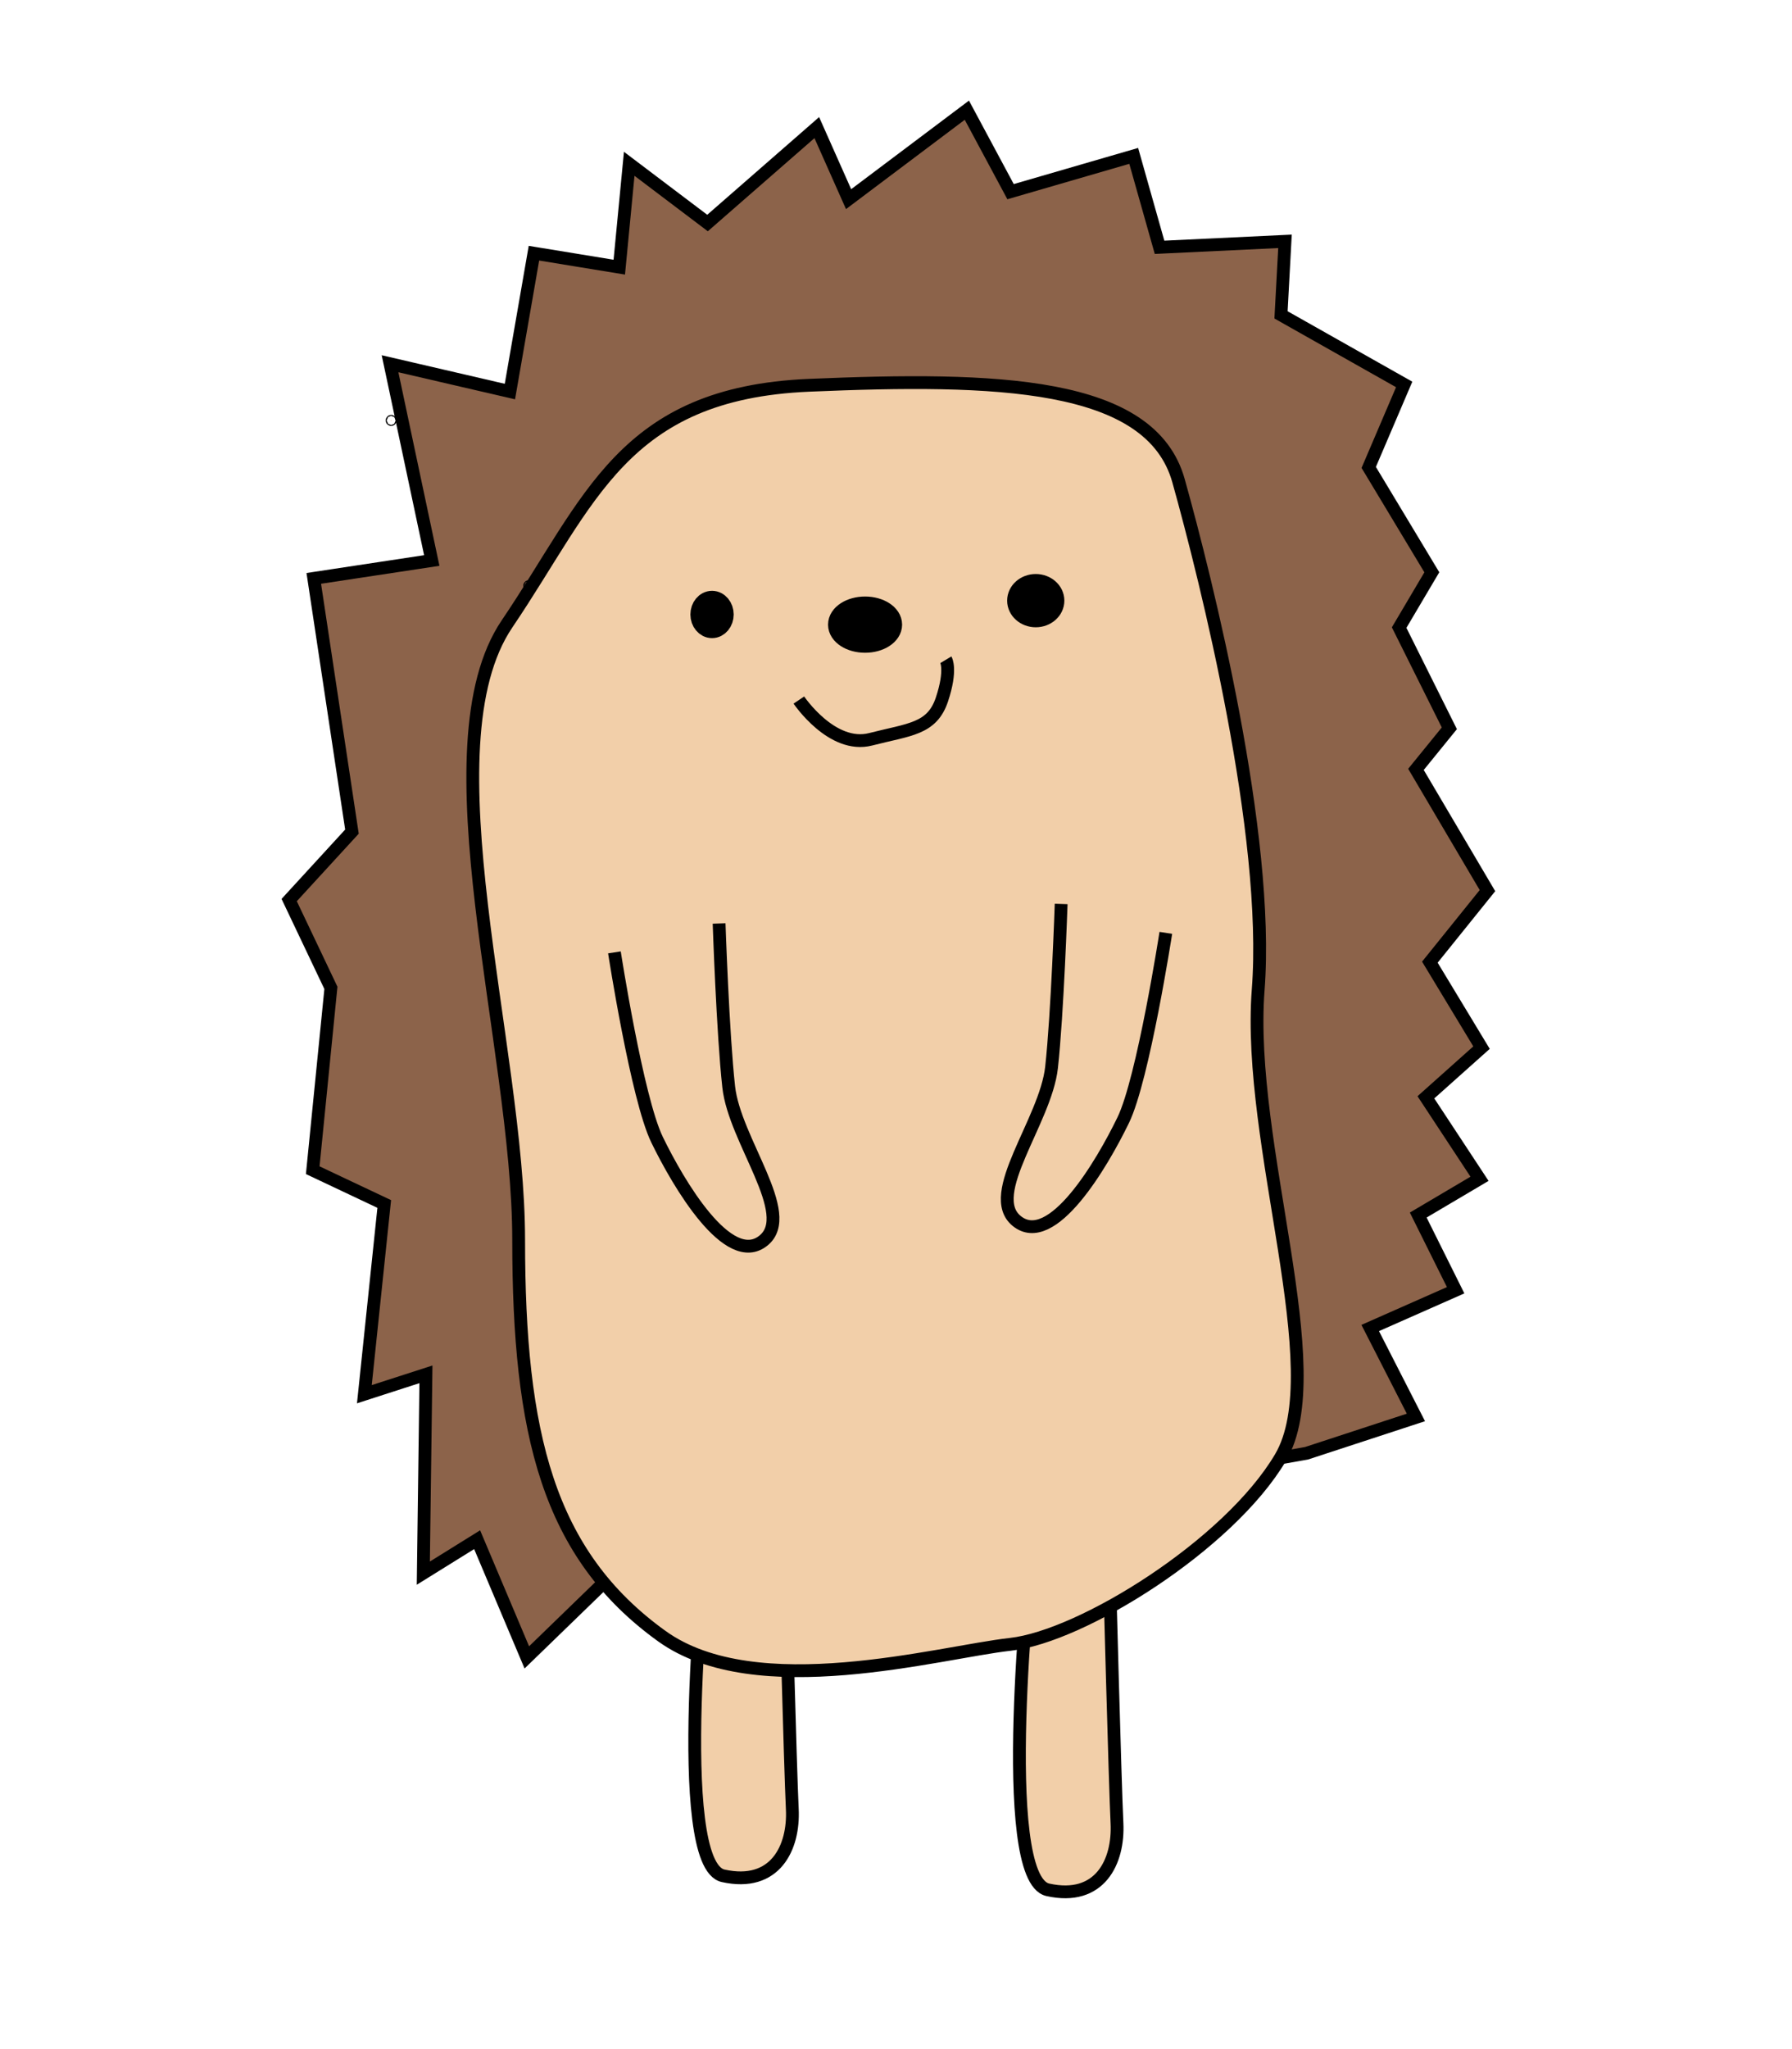 <?xml version="1.0" encoding="UTF-8" standalone="no"?>
<!-- Created with Inkscape (http://www.inkscape.org/) -->

<svg
   width="70mm"
   height="80mm"
   viewBox="0 0 70 80"
   version="1.1"
   id="svg74501"
   inkscape:version="1.1 (c4e8f9e, 2021-05-24)"
   sodipodi:docname="hedgehog_start.svg"
   xmlns:inkscape="http://www.inkscape.org/namespaces/inkscape"
   xmlns:sodipodi="http://sodipodi.sourceforge.net/DTD/sodipodi-0.dtd"
   xmlns="http://www.w3.org/2000/svg"
   xmlns:svg="http://www.w3.org/2000/svg">
  <sodipodi:namedview
     id="namedview74503"
     pagecolor="#ffffff"
     bordercolor="#999999"
     borderopacity="1"
     inkscape:pageshadow="0"
     inkscape:pageopacity="0"
     inkscape:pagecheckerboard="0"
     inkscape:document-units="mm"
     showgrid="false"
     inkscape:zoom="0.67081229"
     inkscape:cx="397.27954"
     inkscape:cy="321.99768"
     inkscape:window-width="1920"
     inkscape:window-height="1027"
     inkscape:window-x="0"
     inkscape:window-y="0"
     inkscape:window-maximized="1"
     inkscape:current-layer="layer1" />
  <defs
     id="defs74498" />
  <g
     inkscape:label="Layer 1"
     inkscape:groupmode="layer"
     id="layer1">
    <circle
       id="path72033"
       style="font-variation-settings:normal;fill:#f2cfa9;fill-opacity:1;stroke:#000000;stroke-width:0.393;stroke-linecap:butt;stroke-linejoin:miter;stroke-miterlimit:4;stroke-dasharray:none;stroke-dashoffset:0;stroke-opacity:1;stop-color:#000000"
       cx="15.28"
       cy="16.414"
       r="0.019" />
    <path
       style="font-variation-settings:normal;fill:#f2cfa9;fill-opacity:1;fill-rule:evenodd;stroke:#000000;stroke-width:0.393;stroke-linecap:butt;stroke-linejoin:miter;stroke-miterlimit:4;stroke-dasharray:none;stroke-dashoffset:0;stroke-opacity:1;stop-color:#000000"
       d="m 20.87,22.922 c 0,0 0.296,0.953 -1.643,-0.599 -1.94,-1.552 -1.552,-2.793 -0.931,-3.647 0.621,-0.854 2.561,-2.405 3.802,-1.397 1.242,1.009 2.173,1.785 2.173,1.785 z"
       id="path72070" />
    <path
       style="font-variation-settings:normal;fill:#f2cfa9;fill-opacity:1;fill-rule:evenodd;stroke:#000000;stroke-width:0.393;stroke-linecap:butt;stroke-linejoin:miter;stroke-miterlimit:4;stroke-dasharray:none;stroke-dashoffset:0;stroke-opacity:1;stop-color:#000000"
       d="m 43.167,16.475 c 0,0 3.133,-2.865 4.762,-0.925 1.63,1.94 2.871,3.88 1.785,5.044 -1.086,1.164 -3.725,1.862 -3.725,1.862 z"
       id="path72072" />
    <circle
       id="path72029"
       style="font-variation-settings:normal;fill:#f2cfa9;fill-opacity:1;stroke:#000000;stroke-width:0.393;stroke-linecap:butt;stroke-linejoin:miter;stroke-miterlimit:4;stroke-dasharray:none;stroke-dashoffset:0;stroke-opacity:1;stop-color:#000000"
       cx="20.654"
       cy="22.867"
       r="0.019" />
    <path
       style="font-variation-settings:normal;vector-effect:none;fill:#8c634a;fill-opacity:1;fill-rule:evenodd;stroke:#000000;stroke-width:0.5;stroke-linecap:butt;stroke-linejoin:miter;stroke-miterlimit:4;stroke-dasharray:none;stroke-dashoffset:0;stroke-opacity:1;-inkscape-stroke:none;stop-color:#000000"
       d="m 23.816,61.57 -3.237,3.137 -1.941,-4.595 -2.102,1.306 0.102,-7.762 -2.405,0.776 0.776,-7.427 -2.793,-1.319 0.71,-7.118 -1.63,-3.428 2.452,-2.672 -1.491,-9.887 4.609,-0.698 -1.63,-7.682 4.682,1.086 0.939,-5.402 3.334,0.545 0.388,-4.035 3.059,2.312 4.268,-3.725 1.242,2.793 4.62,-3.473 1.707,3.181 4.811,-1.397 1.009,3.569 4.9,-0.233 -0.155,2.871 4.811,2.716 -1.385,3.24 2.465,4.094 -1.277,2.159 1.961,3.932 -1.304,1.604 2.793,4.733 -2.25,2.793 2.018,3.337 -2.173,1.94 2.095,3.181 -2.394,1.415 1.461,2.936 -3.337,1.474 1.785,3.492 -4.268,1.397 z"
       id="path73016" />
    <circle
       id="path72031"
       style="font-variation-settings:normal;fill:#f2cfa9;fill-opacity:1;stroke:#000000;stroke-width:0.393;stroke-linecap:butt;stroke-linejoin:miter;stroke-miterlimit:4;stroke-dasharray:none;stroke-dashoffset:0;stroke-opacity:1;stop-color:#000000"
       cx="20.654"
       cy="22.867"
       r="0.019" />
    <path
       style="font-variation-settings:normal;vector-effect:none;fill:#f2cfa9;fill-opacity:1;fill-rule:evenodd;stroke:#000000;stroke-width:0.5;stroke-linecap:butt;stroke-linejoin:miter;stroke-miterlimit:4;stroke-dasharray:none;stroke-dashoffset:0;stroke-opacity:1;-inkscape-stroke:none;stop-color:#000000"
       d="m 40.279,60.733 c 0,0 -1.381,12.596 0.652,13.048 2.034,0.452 2.776,-1.099 2.701,-2.605 -0.075,-1.506 -0.301,-10.092 -0.301,-10.092"
       id="path3198-0-0-6" />
    <path
       style="font-variation-settings:normal;vector-effect:none;fill:#f2cfa9;fill-opacity:1;fill-rule:evenodd;stroke:#000000;stroke-width:0.5;stroke-linecap:butt;stroke-linejoin:miter;stroke-miterlimit:4;stroke-dasharray:none;stroke-dashoffset:0;stroke-opacity:1;-inkscape-stroke:none;stop-color:#000000"
       d="m 27.596,60.186 c 0,0 -1.381,12.596 0.652,13.048 2.034,0.452 2.776,-1.099 2.701,-2.605 -0.075,-1.506 -0.301,-10.092 -0.301,-10.092"
       id="path3200-4-8-2" />
    <path
       style="font-variation-settings:normal;vector-effect:none;fill:#f2cfa9;fill-opacity:1;fill-rule:evenodd;stroke:#000000;stroke-width:0.5;stroke-linecap:butt;stroke-linejoin:miter;stroke-miterlimit:4;stroke-dasharray:none;stroke-dashoffset:0;stroke-opacity:1;-inkscape-stroke:none;stop-color:#000000"
       d="m 25.854,63.879 c -4.452,-3.203 -5.594,-7.904 -5.594,-15.473 0,-7.569 -3.711,-19.241 -0.452,-24.052 3.259,-4.811 4.501,-9.001 11.795,-9.312 7.294,-0.31 13.347,-0.155 14.433,3.725 1.086,3.88 3.577,13.822 3.112,19.874 -0.466,6.053 2.892,14.847 0.874,18.262 -2.018,3.414 -7.76,6.984 -10.553,7.294 -2.793,0.31 -9.929,2.333 -13.614,-0.318 z"
       id="path71956"
       sodipodi:nodetypes="sssssssss" />
    <ellipse
       style="color:#000000;font-variation-settings:normal;overflow:visible;fill:#000000;fill-opacity:1;fill-rule:evenodd;stroke:#000000;stroke-width:0.915;stroke-linecap:butt;stroke-linejoin:miter;stroke-miterlimit:4;stroke-dasharray:none;stroke-dashoffset:0;stroke-opacity:1;stop-color:#000000"
       id="path72330"
       cx="27.814"
       cy="23.99"
       rx="0.388"
       ry="0.466" />
    <ellipse
       style="color:#000000;font-variation-settings:normal;overflow:visible;fill:#000000;fill-opacity:1;fill-rule:evenodd;stroke:#000000;stroke-width:0.915;stroke-linecap:butt;stroke-linejoin:miter;stroke-miterlimit:4;stroke-dasharray:none;stroke-dashoffset:0;stroke-opacity:1;stop-color:#000000"
       id="path72332"
       cx="33.792"
       cy="24.387"
       rx="0.989"
       ry="0.64" />
    <ellipse
       style="color:#000000;font-variation-settings:normal;overflow:visible;fill:#000000;fill-opacity:1;fill-rule:evenodd;stroke:#000000;stroke-width:0.915;stroke-linecap:butt;stroke-linejoin:miter;stroke-miterlimit:4;stroke-dasharray:none;stroke-dashoffset:0;stroke-opacity:1;stop-color:#000000"
       id="path72356"
       cx="40.459"
       cy="23.45"
       rx="0.66"
       ry="0.582" />
    <path
       style="font-variation-settings:normal;vector-effect:none;fill:#f2cfa9;fill-opacity:1;fill-rule:evenodd;stroke:#000000;stroke-width:0.5;stroke-linecap:butt;stroke-linejoin:miter;stroke-miterlimit:4;stroke-dasharray:none;stroke-dashoffset:0;stroke-opacity:1;-inkscape-stroke:none;stop-color:#000000"
       d="m 31.206,27.331 c 0,0 1.291,1.92 2.804,1.532 1.513,-0.388 2.396,-0.39 2.784,-1.554 0.388,-1.164 0.155,-1.552 0.155,-1.552"
       id="path72451" />
    <path
       style="font-variation-settings:normal;vector-effect:none;fill:#f2cfa9;fill-opacity:1;fill-rule:evenodd;stroke:#000000;stroke-width:0.5;stroke-linecap:butt;stroke-linejoin:miter;stroke-miterlimit:4;stroke-dasharray:none;stroke-dashoffset:0;stroke-opacity:1;-inkscape-stroke:none;stop-color:#000000"
       d="m 45.54,36.42 c 0,0 -0.884,5.702 -1.663,7.309 -0.824,1.699 -2.786,5.055 -4.16,3.941 -1.277,-1.036 1.128,-3.899 1.359,-5.997 0.231,-2.098 0.375,-6.381 0.375,-6.381"
       id="path72603"
       sodipodi:nodetypes="csssc" />
    <path
       style="font-variation-settings:normal;vector-effect:none;fill:#f2cfa9;fill-opacity:1;fill-rule:evenodd;stroke:#000000;stroke-width:0.5;stroke-linecap:butt;stroke-linejoin:miter;stroke-miterlimit:4;stroke-dasharray:none;stroke-dashoffset:0;stroke-opacity:1;-inkscape-stroke:none;stop-color:#000000"
       d="m 24.001,37.182 c 0,0 0.884,5.702 1.663,7.309 0.824,1.699 2.786,5.055 4.16,3.941 1.277,-1.036 -1.128,-3.899 -1.359,-5.997 -0.231,-2.098 -0.375,-6.381 -0.375,-6.381"
       id="path72603-6"
       sodipodi:nodetypes="csssc" />
  </g>
</svg>
